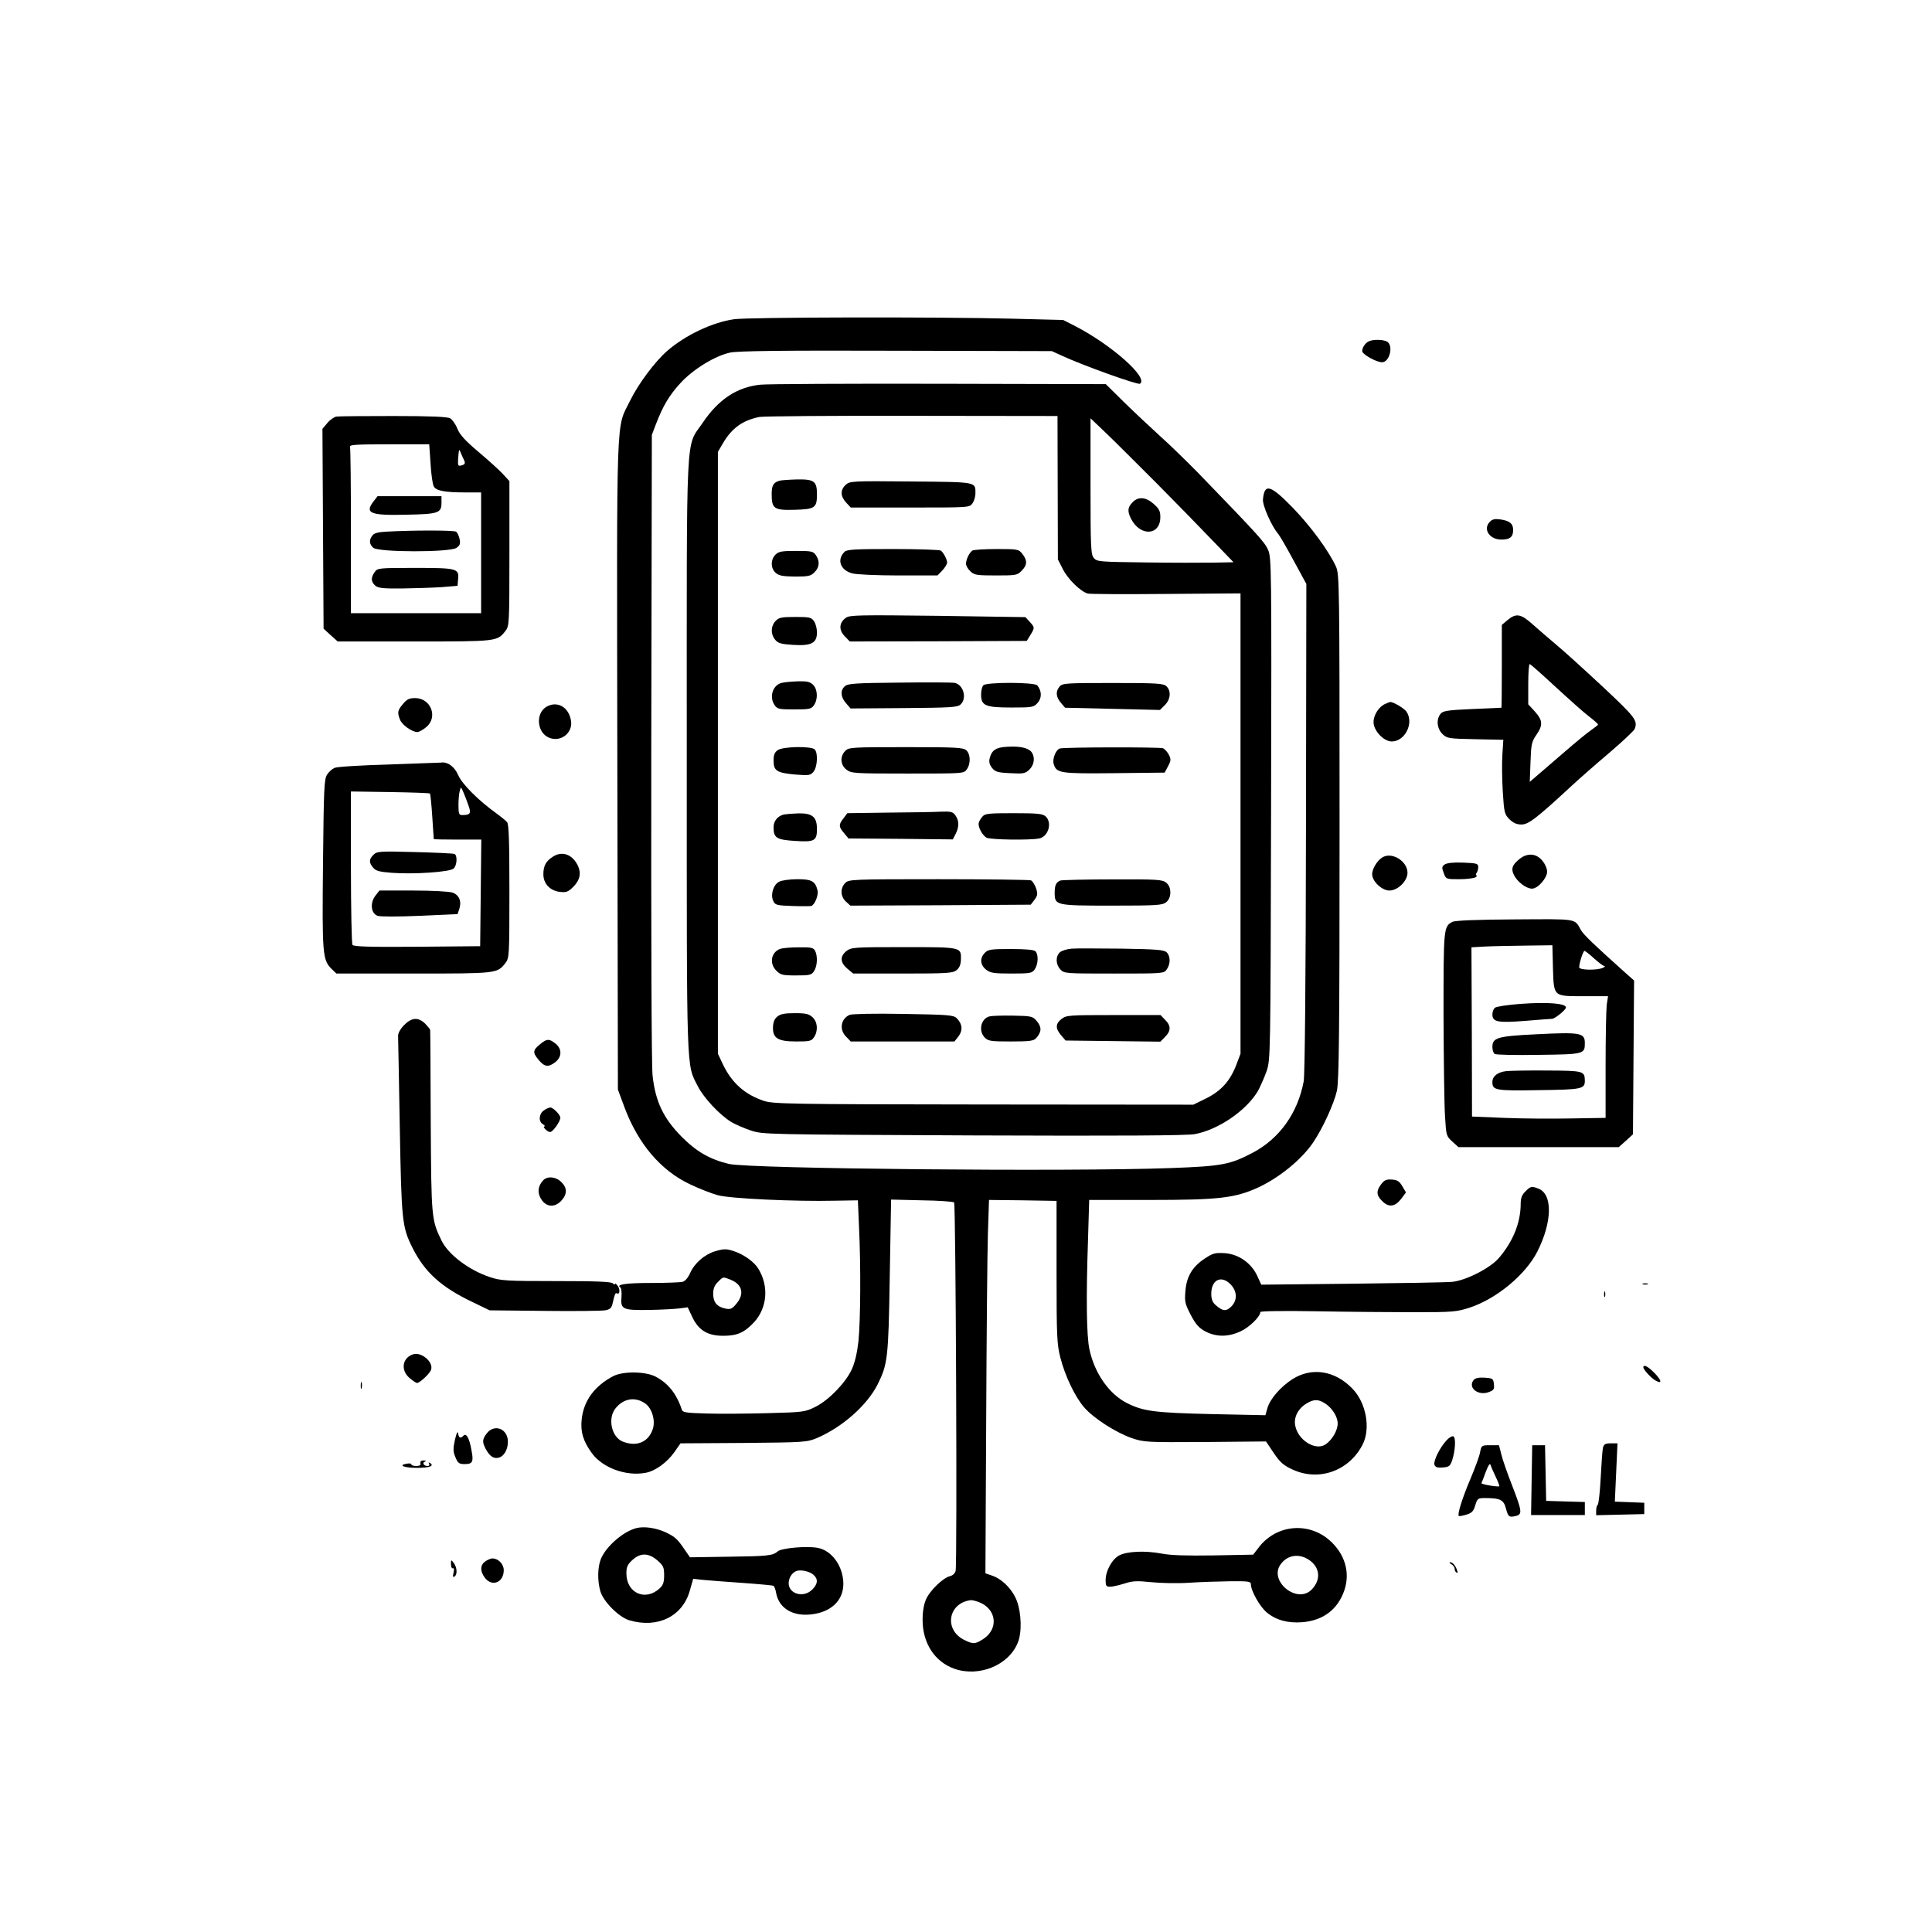 <?xml version="1.0" standalone="no"?>
<!DOCTYPE svg PUBLIC "-//W3C//DTD SVG 20010904//EN"
 "http://www.w3.org/TR/2001/REC-SVG-20010904/DTD/svg10.dtd">
<svg version="1.0" xmlns="http://www.w3.org/2000/svg"
 width="1024pt" height="1024pt" viewBox="0 0 1024 1024"
 preserveAspectRatio="xMidYMid meet">

<g transform="translate(0,1024) scale(0.1,-0.1)"
fill="#000000" stroke="none">
<path d="M3891 8548 c-115 -16 -260 -85 -356 -169 -64 -56 -152 -174 -195
-262 -76 -156 -71 -6 -68 -1928 l3 -1724 36 -97 c72 -191 191 -331 344 -404
50 -24 117 -50 150 -59 66 -18 413 -34 621 -29 l121 2 6 -141 c10 -207 8 -498
-3 -606 -7 -62 -19 -113 -35 -148 -32 -71 -121 -163 -192 -199 -57 -28 -62
-29 -253 -34 -107 -3 -253 -4 -323 -2 -110 3 -129 6 -133 20 -27 83 -72 140
-138 175 -55 29 -174 30 -226 3 -100 -53 -157 -131 -167 -230 -7 -65 8 -115
54 -178 57 -78 181 -124 286 -104 50 9 113 55 151 109 l33 47 334 2 c324 3
336 4 389 26 135 58 264 172 321 283 54 109 58 137 65 576 l7 405 163 -4 c89
-1 166 -7 171 -11 9 -9 17 -1918 8 -1953 -3 -13 -16 -25 -30 -28 -37 -9 -105
-75 -126 -121 -12 -26 -19 -64 -19 -111 0 -123 64 -222 169 -259 130 -45 286
18 335 137 23 53 20 156 -4 222 -23 61 -78 117 -132 135 l-35 12 4 807 c2 444
6 889 9 990 l6 182 179 -2 179 -3 0 -376 c0 -342 2 -383 20 -454 25 -98 77
-207 126 -264 50 -58 167 -133 252 -163 65 -22 75 -23 389 -21 l323 3 41 -61
c33 -49 52 -66 98 -87 140 -66 301 -9 373 131 44 86 19 222 -54 297 -92 96
-216 115 -318 50 -63 -41 -117 -103 -132 -152 l-11 -39 -286 6 c-303 7 -362
15 -449 59 -94 48 -171 158 -198 285 -15 73 -18 267 -7 589 l6 202 326 0 c357
0 444 10 563 63 113 51 233 147 297 240 51 75 112 208 127 276 11 55 14 294
14 1401 0 1290 -1 1336 -19 1377 -39 84 -131 210 -228 311 -120 123 -151 132
-159 45 -3 -32 46 -143 81 -183 7 -8 44 -71 81 -140 l68 -125 -2 -1291 c-1
-817 -6 -1311 -12 -1345 -31 -167 -127 -302 -267 -377 -123 -65 -165 -73 -438
-83 -537 -20 -2235 -4 -2342 22 -103 25 -173 66 -253 147 -94 96 -136 184
-151 320 -6 53 -8 727 -7 1742 l3 1655 21 55 c38 100 73 157 131 220 67 73
183 144 262 161 42 9 270 12 881 10 l825 -2 55 -25 c110 -51 400 -155 412
-148 48 30 -149 205 -342 305 l-65 33 -275 7 c-398 10 -1394 8 -1469 -3z
m-471 -5747 c35 -25 54 -86 41 -132 -22 -72 -86 -100 -162 -69 -58 25 -79 122
-37 175 42 53 104 64 158 26z m3604 0 c38 -25 66 -70 66 -106 0 -37 -30 -88
-65 -111 -53 -35 -146 23 -160 100 -9 43 15 90 58 116 40 25 64 25 101 1z
m-1837 -1052 c97 -36 108 -146 20 -199 -39 -24 -49 -25 -94 -3 -112 53 -89
198 34 212 6 0 24 -4 40 -10z"/>
<path d="M7260 8433 c-21 -7 -40 -33 -40 -54 0 -17 75 -59 105 -59 41 0 62 90
26 110 -21 10 -65 12 -91 3z"/>
<path d="M4029 8201 c-123 -13 -221 -78 -304 -201 -93 -139 -85 20 -85 -1763
0 -1720 -3 -1633 59 -1755 31 -61 115 -151 177 -189 22 -13 68 -33 104 -45 64
-21 75 -21 1180 -26 771 -3 1133 -1 1173 7 124 23 272 124 334 228 13 24 34
71 46 105 21 63 21 66 24 1392 3 1290 2 1330 -16 1372 -18 41 -53 79 -371 408
-58 59 -150 149 -205 198 -55 50 -141 131 -192 181 l-92 91 -883 2 c-486 1
-913 -1 -949 -5z m1577 -546 l1 -380 26 -51 c27 -54 96 -121 133 -130 12 -3
198 -4 415 -2 l394 3 0 -1220 0 -1220 -22 -58 c-32 -85 -81 -140 -161 -179
l-67 -33 -1111 1 c-1035 1 -1115 3 -1165 19 -102 34 -171 96 -218 195 l-26 55
0 1595 0 1595 27 46 c47 80 104 121 193 139 22 4 387 7 810 6 l770 -1 1 -380z
m525 23 c102 -103 235 -239 296 -303 l111 -115 -107 -2 c-58 -1 -221 -1 -361
1 -241 3 -256 4 -272 23 -16 18 -18 52 -18 381 l0 360 83 -79 c45 -43 165
-163 268 -266z"/>
<path d="M4135 7693 c-35 -9 -45 -24 -45 -72 0 -78 13 -86 122 -83 108 3 118
10 118 83 0 68 -15 79 -103 78 -40 -1 -81 -4 -92 -6z"/>
<path d="M4482 7670 c-29 -27 -28 -61 3 -94 l24 -26 315 0 c314 0 315 0 330
22 9 12 16 36 16 53 0 62 11 60 -342 63 -316 3 -324 2 -346 -18z"/>
<path d="M4476 7315 c-42 -42 -22 -97 41 -114 21 -6 131 -11 245 -11 l207 0
26 27 c14 15 25 34 25 41 0 17 -20 55 -34 64 -6 4 -120 8 -253 8 -202 0 -244
-2 -257 -15z"/>
<path d="M5154 7322 c-16 -10 -34 -48 -34 -70 0 -10 10 -28 23 -40 21 -20 34
-22 136 -22 106 0 113 1 136 25 30 30 31 54 4 89 -20 25 -23 26 -137 26 -64 0
-122 -4 -128 -8z"/>
<path d="M4110 7300 c-26 -26 -26 -72 1 -96 17 -15 37 -19 102 -20 72 0 85 3
104 23 27 26 29 59 7 91 -14 20 -23 22 -105 22 -76 0 -92 -3 -109 -20z"/>
<path d="M4484 6966 c-37 -26 -39 -64 -8 -97 l28 -29 469 1 469 2 19 31 c24
39 24 40 -3 70 l-23 25 -465 7 c-414 5 -467 4 -486 -10z"/>
<path d="M4110 6948 c-25 -27 -26 -69 -2 -98 15 -19 31 -24 95 -28 97 -6 127
9 127 66 0 21 -7 48 -16 60 -14 20 -24 22 -99 22 -74 0 -87 -3 -105 -22z"/>
<path d="M4145 6621 c-49 -10 -70 -75 -39 -119 14 -20 24 -22 104 -22 80 0 90
2 104 22 22 31 20 84 -4 108 -16 16 -32 20 -77 19 -32 -1 -71 -4 -88 -8z"/>
<path d="M4766 6622 c-233 -2 -272 -5 -288 -19 -25 -22 -23 -57 6 -90 l24 -28
283 2 c248 2 284 4 300 19 36 33 15 107 -33 115 -13 2 -144 3 -292 1z"/>
<path d="M5212 6608 c-7 -7 -12 -29 -12 -49 0 -59 22 -69 160 -69 111 0 118 1
139 24 24 26 23 64 -1 93 -14 18 -269 18 -286 1z"/>
<path d="M5617 6602 c-23 -25 -21 -56 6 -87 l22 -26 251 -6 252 -6 26 26 c31
31 34 76 8 100 -16 15 -51 17 -284 17 -244 0 -266 -1 -281 -18z"/>
<path d="M5339 6282 c-61 -3 -83 -18 -94 -63 -4 -17 0 -33 13 -49 17 -21 30
-25 97 -28 69 -4 79 -2 101 19 26 25 31 65 12 92 -17 23 -61 33 -129 29z"/>
<path d="M4122 6264 c-16 -11 -22 -25 -22 -54 0 -55 16 -66 112 -75 77 -6 83
-5 100 15 21 26 24 100 6 118 -18 18 -168 16 -196 -4z"/>
<path d="M4480 6260 c-29 -29 -26 -74 6 -99 26 -20 38 -21 325 -21 296 0 298
0 313 22 22 30 20 81 -2 101 -16 15 -54 17 -320 17 -289 0 -303 -1 -322 -20z"/>
<path d="M5618 6273 c-21 -5 -42 -56 -33 -83 15 -48 33 -51 320 -48 l268 3 18
34 c16 30 16 37 4 61 -8 15 -22 30 -30 34 -18 7 -520 6 -547 -1z"/>
<path d="M4708 5933 l-217 -3 -20 -27 c-27 -33 -26 -46 3 -79 l23 -28 276 -2
277 -3 15 29 c19 37 19 70 -1 98 -13 19 -23 22 -77 20 -34 -2 -160 -4 -279 -5z"/>
<path d="M4155 5923 c-34 -8 -55 -35 -55 -68 0 -56 16 -66 113 -72 104 -7 117
0 117 63 0 64 -24 84 -97 83 -32 -1 -67 -4 -78 -6z"/>
<path d="M5208 5913 c-9 -10 -18 -25 -20 -33 -7 -20 18 -67 41 -80 21 -11 229
-14 279 -4 49 10 70 84 34 117 -16 14 -43 17 -169 17 -130 0 -152 -2 -165 -17z"/>
<path d="M4130 5567 c-31 -15 -47 -68 -32 -101 10 -23 17 -25 102 -28 50 -2
95 -1 100 0 19 7 39 58 33 83 -12 49 -31 59 -107 59 -39 0 -82 -6 -96 -13z"/>
<path d="M4480 5560 c-27 -27 -26 -71 3 -98 l24 -22 478 2 478 3 20 26 c17 23
18 31 8 62 -7 19 -19 38 -27 41 -9 3 -229 6 -490 6 -461 0 -475 -1 -494 -20z"/>
<path d="M5620 5573 c-22 -9 -30 -24 -30 -64 0 -68 4 -69 302 -69 243 0 268 2
289 18 15 13 22 30 22 52 0 22 -7 39 -22 52 -21 16 -45 18 -285 17 -143 0
-268 -3 -276 -6z"/>
<path d="M4133 5210 c-47 -19 -56 -78 -18 -115 22 -22 32 -25 104 -25 71 0 82
2 95 22 18 26 21 80 6 109 -9 16 -21 19 -88 18 -42 0 -87 -4 -99 -9z"/>
<path d="M4486 5199 c-35 -28 -33 -61 5 -93 l31 -26 263 0 c237 0 265 2 285
18 15 12 22 29 23 54 2 69 6 68 -303 68 -265 0 -278 -1 -304 -21z"/>
<path d="M5680 5212 c-25 -2 -53 -11 -62 -19 -24 -22 -23 -64 2 -91 20 -22 26
-22 285 -22 261 0 264 0 279 22 21 30 20 71 -1 91 -15 13 -56 16 -238 19 -121
1 -240 2 -265 0z"/>
<path d="M5220 5190 c-28 -28 -25 -64 6 -89 23 -18 41 -21 135 -21 100 0 109
2 123 22 19 27 21 79 4 96 -8 8 -52 12 -130 12 -105 0 -120 -2 -138 -20z"/>
<path d="M4120 4852 c-15 -12 -22 -29 -23 -56 -2 -59 26 -76 124 -76 69 0 80
2 93 22 23 33 20 81 -7 106 -19 18 -35 22 -94 22 -53 0 -76 -4 -93 -18z"/>
<path d="M4503 4861 c-47 -21 -56 -79 -18 -116 l24 -25 275 0 275 0 21 27 c24
31 21 66 -9 96 -17 17 -42 19 -282 23 -156 3 -273 0 -286 -5z"/>
<path d="M5245 4853 c-46 -11 -61 -77 -25 -113 18 -18 33 -20 138 -20 101 0
121 3 134 18 29 32 30 58 4 89 -23 27 -27 28 -128 30 -56 1 -112 -1 -123 -4z"/>
<path d="M5626 4839 c-32 -25 -33 -50 -2 -86 l24 -28 251 -3 251 -3 25 25 c32
32 32 60 0 91 l-24 25 -249 0 c-237 0 -251 -1 -276 -21z"/>
<path d="M6002 7577 c-26 -27 -27 -47 -7 -87 49 -95 155 -89 155 9 0 32 -6 44
-35 70 -43 38 -83 40 -113 8z"/>
<path d="M1783 8032 c-12 -2 -34 -17 -48 -34 l-26 -31 3 -529 3 -530 37 -34
38 -34 405 0 c441 0 440 0 484 56 20 26 21 36 21 410 l0 384 -34 37 c-19 21
-78 74 -130 118 -71 60 -99 91 -112 123 -9 24 -27 48 -38 55 -15 8 -102 12
-301 12 -154 0 -290 -1 -302 -3z m499 -249 c3 -56 11 -110 17 -121 12 -23 57
-32 169 -32 l82 0 0 -320 0 -320 -345 0 -345 0 0 434 c0 239 -2 440 -5 448 -4
11 34 13 207 13 l213 0 7 -102z m179 15 c5 -11 3 -18 -7 -22 -27 -10 -29 -7
-25 42 3 42 5 45 13 22 6 -14 14 -32 19 -42z"/>
<path d="M1981 7584 c-50 -64 -20 -77 173 -72 171 3 186 9 186 64 l0 34 -169
0 -170 0 -20 -26z"/>
<path d="M2046 7422 c-41 -2 -64 -8 -72 -20 -19 -24 -17 -46 4 -65 27 -25 406
-25 441 -1 19 13 22 22 17 47 -4 17 -12 35 -19 39 -11 8 -234 8 -371 0z"/>
<path d="M1986 7208 c-21 -29 -20 -51 2 -71 15 -14 40 -17 143 -16 68 1 162 4
209 7 l85 7 3 35 c6 57 -6 60 -229 60 -193 0 -198 -1 -213 -22z"/>
<path d="M7897 7475 c-39 -39 -3 -95 61 -95 45 0 62 14 62 51 0 34 -19 49 -68
56 -28 4 -43 1 -55 -12z"/>
<path d="M7991 6954 l-31 -26 0 -219 c0 -120 -1 -219 -2 -220 -2 0 -72 -4
-156 -7 -136 -6 -155 -10 -168 -27 -23 -31 -17 -78 12 -106 24 -23 33 -24 174
-27 l148 -3 -5 -78 c-3 -43 -2 -131 2 -196 7 -112 9 -120 35 -147 21 -20 38
-28 64 -28 37 0 79 32 266 205 42 39 132 118 202 177 69 59 128 115 132 124
17 45 6 60 -171 226 -98 91 -209 192 -248 224 -38 32 -94 80 -123 106 -61 55
-87 59 -131 22z m254 -355 c72 -66 151 -137 178 -157 26 -20 47 -39 47 -42 0
-3 -17 -16 -37 -30 -21 -14 -86 -68 -146 -120 -60 -52 -125 -108 -144 -124
l-35 -30 4 105 c3 93 6 108 31 144 36 52 34 77 -8 124 l-35 38 0 107 c0 58 3
106 8 106 4 0 66 -55 137 -121z"/>
<path d="M2136 6509 c-29 -34 -31 -45 -16 -83 10 -28 64 -66 92 -66 9 0 30 12
47 26 64 53 25 154 -59 154 -30 0 -44 -6 -64 -31z"/>
<path d="M7344 6510 c-34 -13 -64 -59 -64 -97 0 -46 54 -103 97 -103 71 1 119
99 77 159 -13 18 -73 53 -86 50 -2 0 -13 -4 -24 -9z"/>
<path d="M2898 6495 c-61 -34 -53 -138 12 -165 63 -26 129 27 116 93 -13 70
-72 103 -128 72z"/>
<path d="M2060 6188 c-146 -4 -275 -12 -287 -18 -12 -5 -30 -21 -39 -35 -16
-24 -18 -72 -22 -473 -5 -480 -2 -509 44 -556 l27 -26 409 0 c444 0 443 0 487
56 20 26 21 37 21 378 0 267 -3 356 -12 368 -7 8 -31 28 -53 44 -98 70 -186
158 -206 205 -20 46 -57 73 -93 67 -6 0 -130 -5 -276 -10z m424 -220 c14 -40
8 -48 -35 -48 -16 0 -19 7 -19 53 0 28 3 63 7 76 6 22 6 22 20 -10 8 -19 20
-51 27 -71z m-205 66 c2 -2 8 -57 12 -121 4 -65 8 -119 8 -120 1 -2 57 -3 126
-3 l126 0 -3 -282 -3 -283 -334 -3 c-261 -2 -336 1 -343 10 -4 7 -8 193 -8
413 l0 400 207 -3 c115 -2 210 -5 212 -8z"/>
<path d="M1979 5709 c-24 -24 -24 -41 -1 -68 14 -17 33 -22 98 -27 115 -9 311
4 329 23 18 18 20 72 3 77 -7 3 -102 7 -211 10 -187 5 -199 4 -218 -15z"/>
<path d="M1990 5493 c-30 -39 -24 -94 11 -107 16 -5 106 -5 225 0 l199 9 9 26
c14 41 0 75 -35 88 -19 6 -106 11 -210 11 l-178 0 -21 -27z"/>
<path d="M2933 5701 c-39 -24 -53 -49 -53 -95 0 -49 34 -86 86 -93 35 -4 44
-1 71 25 36 36 44 70 28 109 -27 62 -82 85 -132 54z"/>
<path d="M7331 5698 c-34 -18 -65 -73 -57 -102 9 -38 55 -76 90 -76 45 0 96
51 96 94 0 60 -78 110 -129 84z"/>
<path d="M8056 5689 c-41 -32 -49 -54 -31 -88 18 -36 65 -71 95 -71 31 0 80
56 80 90 0 16 -11 42 -26 59 -31 38 -78 41 -118 10z"/>
<path d="M7657 5658 c-15 -11 -16 -17 -5 -45 12 -33 13 -33 83 -33 38 0 77 5
85 10 8 5 11 10 6 10 -5 0 -5 6 0 13 5 6 9 21 9 32 0 18 -8 20 -80 23 -54 2
-86 -2 -98 -10z"/>
<path d="M7698 5354 c-47 -25 -47 -33 -47 -494 1 -239 4 -482 8 -538 6 -101 7
-104 39 -133 l32 -29 425 0 425 0 38 34 37 34 3 408 3 407 -43 38 c-174 156
-225 205 -239 230 -35 62 -14 58 -351 56 -203 -1 -316 -6 -330 -13z m533 -245
c5 -154 0 -149 167 -149 l125 0 -7 -46 c-3 -26 -6 -171 -6 -323 l0 -276 -183
-3 c-100 -2 -259 -1 -354 3 l-171 7 -1 449 -2 448 68 4 c37 2 134 4 214 5
l147 2 3 -121z m218 51 c24 -22 49 -40 55 -41 6 0 2 -4 -9 -9 -32 -14 -125
-12 -125 3 0 22 21 87 28 87 4 0 27 -18 51 -40z"/>
<path d="M8056 4919 c-65 -5 -125 -14 -132 -20 -8 -6 -14 -22 -14 -35 0 -41
28 -46 172 -35 73 6 138 11 144 11 15 0 74 48 74 60 0 22 -97 30 -244 19z"/>
<path d="M8140 4758 c-205 -10 -230 -18 -230 -68 0 -16 6 -32 12 -36 7 -5 112
-7 233 -5 240 3 245 4 245 62 0 55 -22 59 -260 47z"/>
<path d="M7985 4563 c-47 -5 -75 -27 -75 -58 0 -44 16 -47 246 -43 230 3 244
6 244 51 -1 50 -7 52 -197 53 -98 1 -196 -1 -218 -3z"/>
<path d="M2141 4806 c-20 -21 -32 -43 -31 -58 0 -12 5 -230 9 -483 9 -496 12
-528 67 -638 65 -130 152 -209 320 -289 l89 -43 290 -3 c160 -2 305 0 322 3
25 4 34 12 39 33 12 53 16 62 24 57 15 -9 18 21 4 40 -8 10 -14 15 -14 10 0
-5 -5 -4 -12 3 -9 9 -89 12 -300 12 -266 0 -294 2 -351 21 -112 37 -221 120
-257 194 -53 110 -54 116 -57 630 -1 264 -2 483 -3 486 0 4 -12 18 -26 33 -37
36 -72 34 -113 -8z"/>
<path d="M2861 4704 c-38 -31 -38 -44 -5 -83 30 -36 51 -39 88 -10 35 28 35
70 0 98 -34 27 -46 26 -83 -5z"/>
<path d="M2882 4354 c-26 -18 -29 -59 -4 -73 9 -6 13 -11 8 -11 -14 0 15 -30
30 -30 14 0 54 56 54 76 0 15 -38 54 -53 54 -7 0 -23 -7 -35 -16z"/>
<path d="M2878 3983 c-26 -29 -30 -60 -14 -91 26 -50 74 -56 111 -16 32 34 32
68 0 99 -29 29 -75 33 -97 8z"/>
<path d="M7321 3964 c-27 -35 -27 -59 4 -89 35 -36 68 -32 101 10 l26 35 -19
32 c-15 26 -26 34 -55 36 -29 2 -40 -2 -57 -24z"/>
<path d="M8085 3925 c-18 -17 -25 -35 -25 -64 0 -101 -40 -200 -115 -288 -46
-54 -173 -119 -247 -127 -29 -3 -269 -7 -533 -10 l-480 -5 -22 48 c-32 68 -99
114 -172 119 -49 3 -62 0 -103 -27 -67 -43 -99 -96 -105 -173 -5 -57 -2 -69
28 -127 27 -51 43 -69 78 -88 58 -30 121 -30 187 1 46 21 104 78 104 102 0 5
123 7 297 4 164 -3 397 -5 518 -5 206 0 225 2 294 24 143 47 297 175 359 297
80 158 82 305 6 334 -36 14 -42 13 -69 -15z m-1562 -493 c35 -37 36 -84 3
-117 -27 -27 -46 -25 -83 8 -17 15 -23 32 -23 60 0 75 54 100 103 49z"/>
<path d="M3787 3607 c-54 -17 -106 -63 -128 -112 -12 -27 -27 -45 -41 -49 -13
-3 -88 -6 -168 -6 -133 0 -187 -8 -162 -24 5 -3 8 -25 6 -50 -6 -66 6 -71 145
-69 64 1 136 5 161 8 l45 6 25 -53 c33 -69 81 -98 163 -98 75 0 112 17 164 72
70 77 79 192 22 284 -21 35 -76 75 -128 92 -41 14 -54 14 -104 -1z m88 -151
c60 -25 71 -75 28 -126 -22 -27 -31 -31 -57 -26 -45 9 -66 33 -66 78 0 28 7
46 25 63 28 29 26 29 70 11z"/>
<path d="M8708 3433 c6 -2 18 -2 25 0 6 3 1 5 -13 5 -14 0 -19 -2 -12 -5z"/>
<path d="M8502 3380 c0 -14 2 -19 5 -12 2 6 2 18 0 25 -3 6 -5 1 -5 -13z"/>
<path d="M2190 3062 c-58 -18 -68 -85 -19 -126 17 -14 34 -26 39 -26 15 0 69
50 75 71 13 40 -52 95 -95 81z"/>
<path d="M8710 2993 c1 -14 44 -60 68 -72 34 -18 28 5 -12 45 -32 32 -56 44
-56 27z"/>
<path d="M7811 2926 c-33 -40 22 -85 78 -65 28 10 32 15 29 43 -3 29 -6 31
-49 34 -31 2 -50 -2 -58 -12z"/>
<path d="M1912 2895 c0 -16 2 -22 5 -12 2 9 2 23 0 30 -3 6 -5 -1 -5 -18z"/>
<path d="M2581 2644 c-25 -32 -26 -46 -7 -83 21 -39 42 -54 69 -47 29 7 50 45
49 87 -2 67 -71 93 -111 43z"/>
<path d="M2411 2608 c-10 -47 -10 -62 3 -92 13 -31 19 -36 49 -36 42 0 48 12
36 73 -11 63 -27 93 -42 78 -17 -17 -25 -13 -29 12 -3 14 -8 2 -17 -35z"/>
<path d="M7667 2606 c-36 -39 -71 -110 -64 -130 5 -13 16 -16 44 -14 34 3 39
7 50 39 17 53 20 121 6 126 -7 3 -23 -7 -36 -21z"/>
<path d="M8496 2567 c-3 -12 -8 -84 -12 -160 -4 -76 -11 -140 -16 -143 -4 -3
-8 -16 -8 -30 l0 -25 128 3 127 3 0 30 0 30 -78 3 -78 3 7 154 7 155 -35 0
c-29 0 -37 -4 -42 -23z"/>
<path d="M7845 2544 c-3 -20 -26 -82 -50 -139 -43 -101 -72 -191 -63 -200 2
-2 20 1 40 7 29 9 38 18 47 49 11 36 14 39 50 39 83 0 101 -9 113 -56 12 -45
17 -48 56 -38 31 9 28 28 -24 162 -25 64 -51 138 -57 165 l-12 47 -46 0 c-46
0 -47 -1 -54 -36z m81 -128 c13 -27 22 -51 21 -53 -6 -6 -98 10 -95 16 2 4 12
30 23 60 11 29 21 47 24 39 2 -7 14 -35 27 -62z"/>
<path d="M8118 2395 l-3 -185 143 0 142 0 0 35 0 34 -102 3 -103 3 -3 148 -3
147 -34 0 -34 0 -3 -185z"/>
<path d="M2229 2493 c-1 -5 -1 -11 0 -15 0 -5 -10 -8 -24 -8 -14 0 -25 4 -25
9 0 4 -11 6 -25 3 -47 -8 -14 -22 55 -22 66 0 94 10 69 26 -8 4 -9 3 -5 -4 4
-7 1 -12 -8 -12 -20 0 -30 17 -14 23 8 3 6 6 -4 6 -10 1 -19 -2 -19 -6z"/>
<path d="M3374 2141 c-69 -17 -161 -96 -189 -163 -18 -45 -19 -116 -3 -172 16
-55 99 -138 154 -154 150 -44 282 21 320 157 l18 63 55 -6 c31 -3 125 -10 210
-16 85 -6 158 -13 161 -15 4 -3 11 -20 14 -40 15 -78 86 -122 182 -112 108 11
174 73 174 163 -1 92 -60 176 -136 190 -58 11 -191 -1 -211 -18 -28 -24 -53
-26 -267 -29 l-199 -3 -31 45 c-37 54 -50 65 -101 89 -50 22 -110 31 -151 21z
m111 -172 c31 -27 35 -37 35 -78 0 -37 -5 -52 -23 -69 -76 -71 -177 -26 -177
79 0 33 6 47 31 70 43 40 87 39 134 -2z m827 -76 c25 -22 23 -49 -7 -78 -45
-46 -125 -24 -125 34 1 29 17 54 40 64 23 9 71 -1 92 -20z"/>
<path d="M6762 2114 c-32 -16 -66 -44 -86 -70 l-34 -44 -209 -4 c-144 -2 -229
0 -278 10 -86 16 -181 12 -223 -10 -38 -20 -72 -82 -72 -131 0 -30 3 -35 24
-35 13 0 47 8 76 17 43 14 66 15 143 7 51 -5 139 -7 197 -3 58 4 156 7 218 8
100 1 112 -1 112 -16 0 -35 48 -120 85 -150 49 -40 110 -57 188 -51 111 9 189
69 223 171 31 94 2 192 -80 264 -79 69 -190 84 -284 37z m178 -143 c56 -39 62
-103 14 -154 -78 -84 -235 46 -164 135 37 48 98 55 150 19z"/>
<path d="M2572 1964 c-28 -19 -28 -53 -1 -88 38 -48 99 -23 99 42 0 32 -29 62
-60 62 -9 0 -26 -7 -38 -16z"/>
<path d="M2390 1958 c0 -24 4 -33 13 -30 4 1 4 -10 1 -24 -5 -19 -4 -25 5 -20
16 10 14 48 -4 72 -13 17 -14 17 -15 2z"/>
<path d="M7693 1949 c9 -5 17 -16 17 -24 0 -8 4 -17 10 -20 6 -4 7 1 3 12 -9
26 -24 43 -37 43 -6 0 -3 -5 7 -11z"/>
</g>
</svg>
